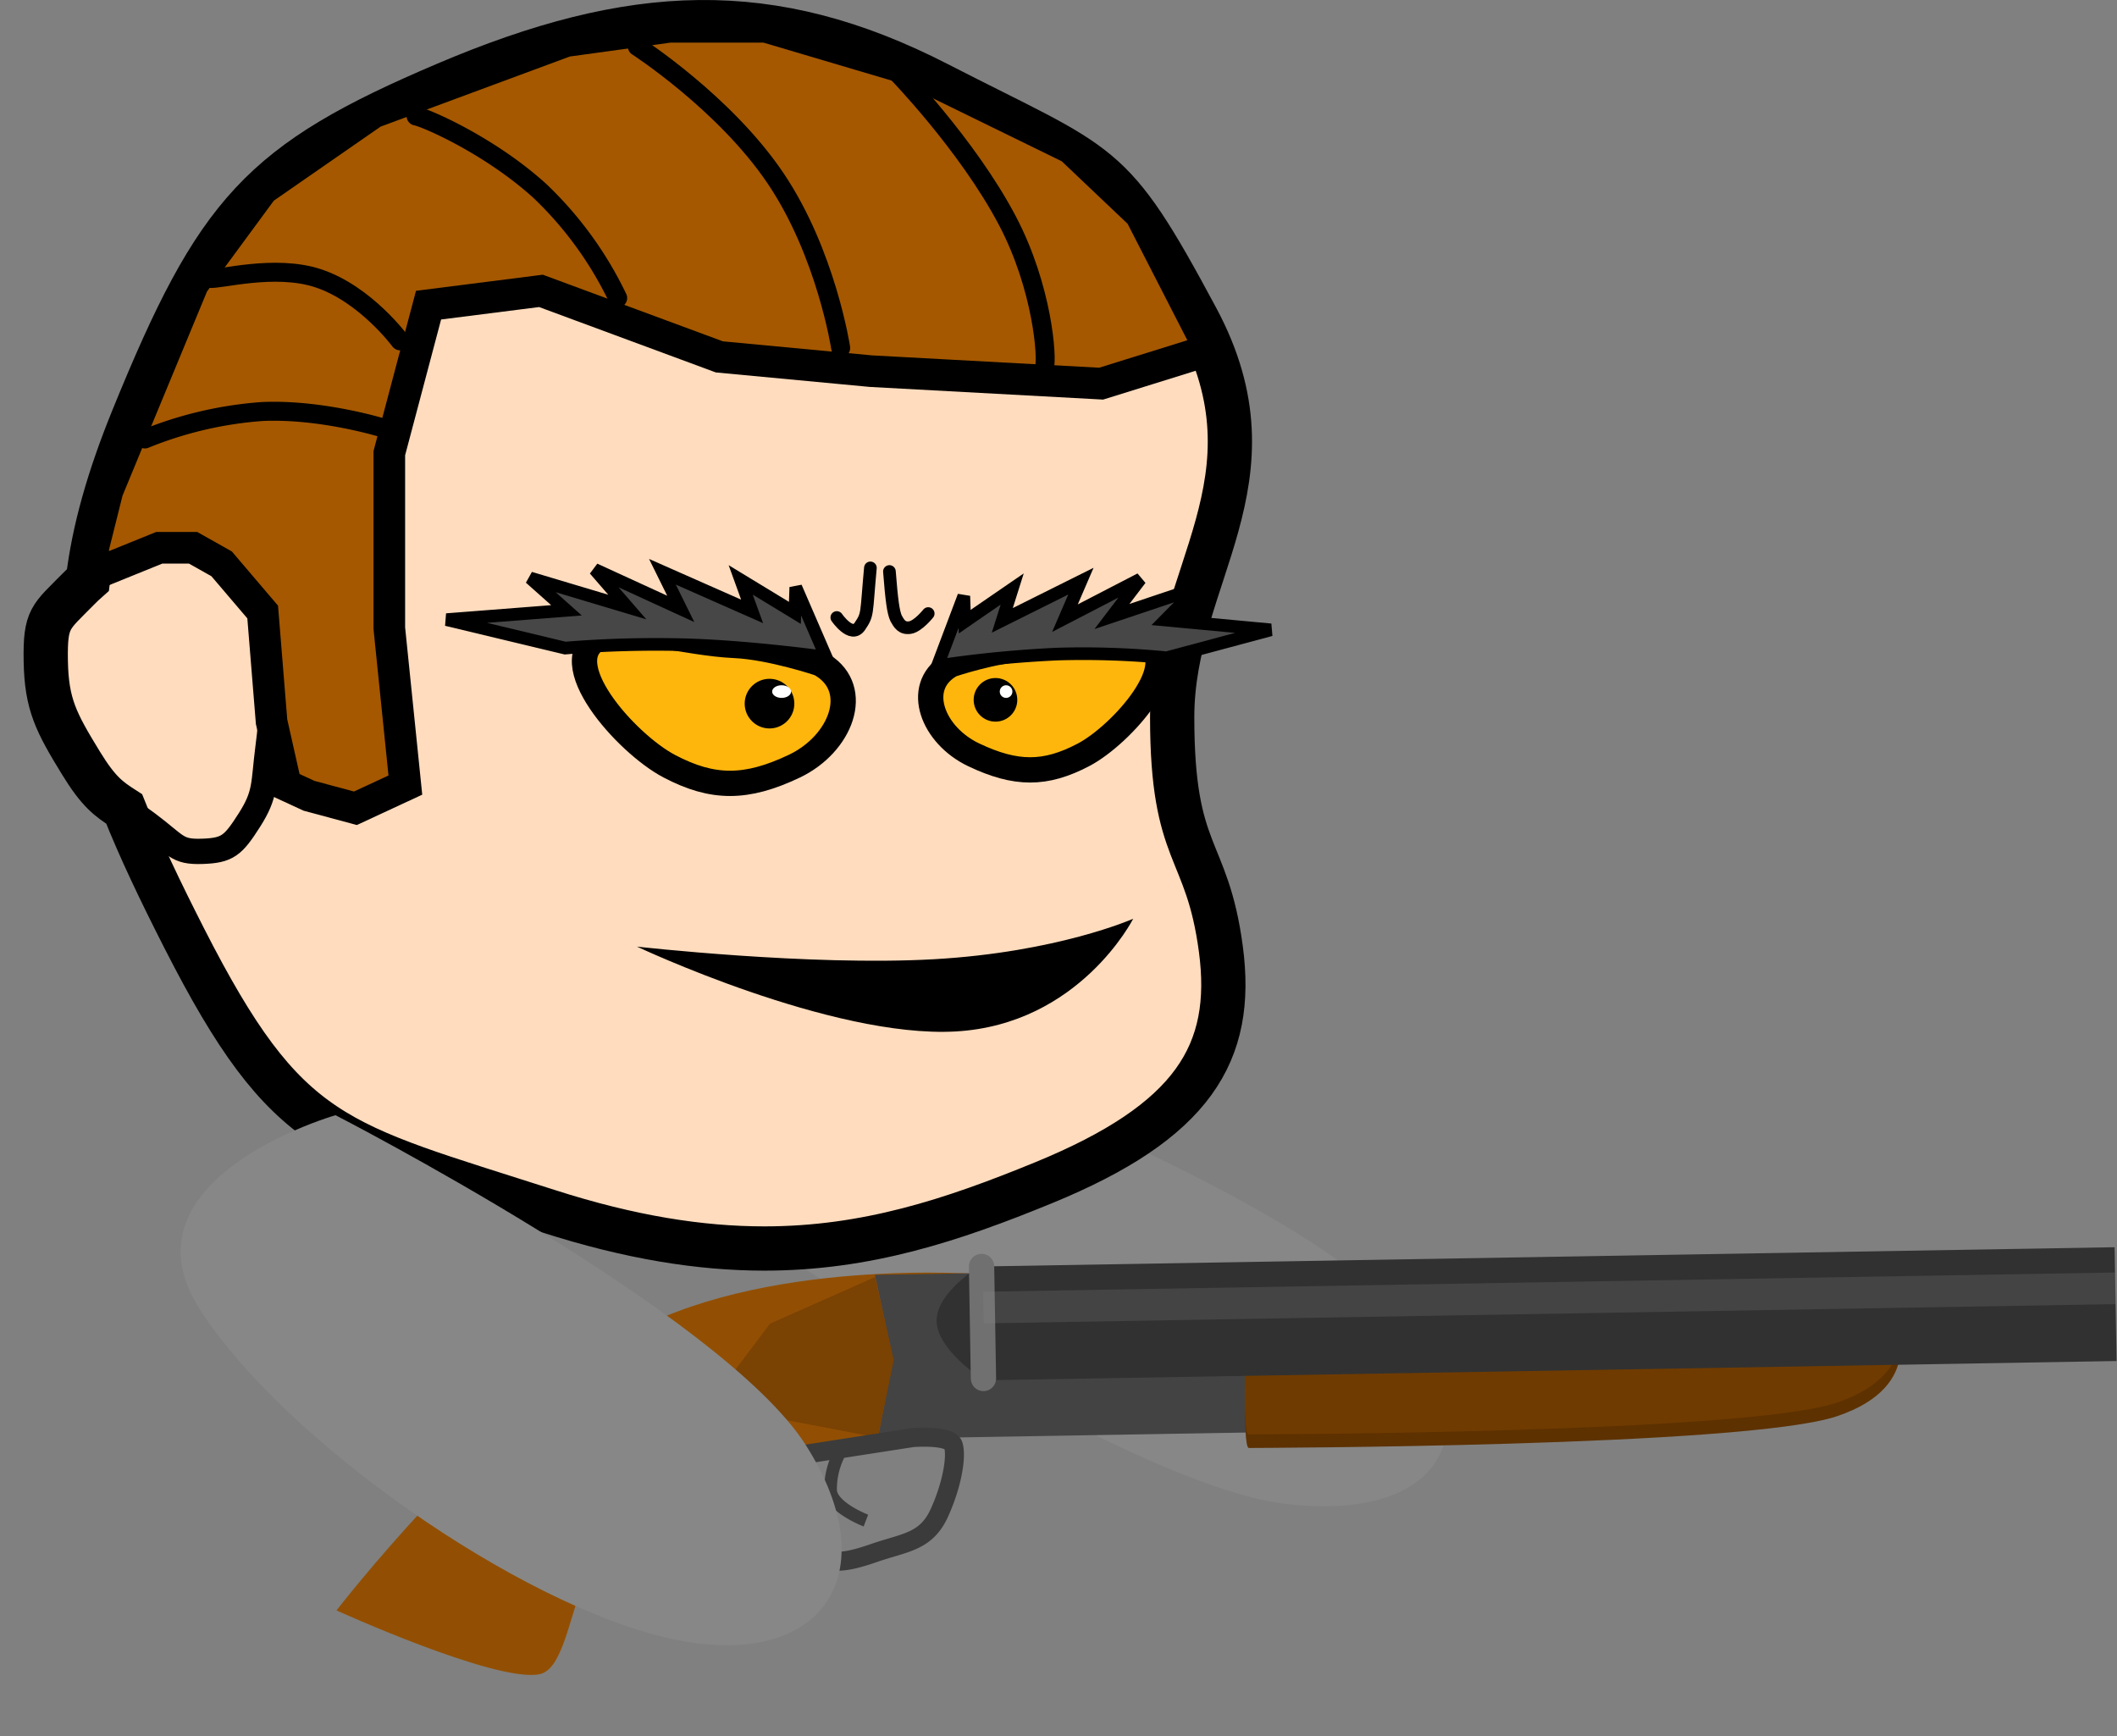 <svg xmlns="http://www.w3.org/2000/svg" width="334.823" height="274.599" viewBox="0 0 334.823 274.599"><rect x="0" y="0" width="334.823" height="274.599" fill="#808080" stroke="none"/><g transform="translate(-296.879 -654.625)"><g transform="translate(413.983 846.549) rotate(-63)" fill="#878787"><path d="M 16.049 112.862 C 14.812 112.862 13.559 112.572 12.326 111.998 C 10.989 111.377 9.667 110.422 8.397 109.16 C 5.551 106.333 2.996 101.968 1.008 96.537 C -2.505 86.94 -3.601 67.319 -2.162 39.794 C -1.308 23.47 0.218 8.804 0.865 3 L 31.233 3 C 31.881 8.81 33.409 23.498 34.262 39.828 C 35.699 67.335 34.602 86.944 31.091 96.537 C 29.102 101.968 26.547 106.333 23.701 109.16 C 22.432 110.422 21.11 111.377 19.772 111.998 C 18.54 112.572 17.287 112.862 16.049 112.862 Z" stroke="none"/><path d="M 3.542 6 C 1.035 29.155 -2.555 78.077 3.825 95.505 C 7.7 106.091 12.68 109.862 16.049 109.862 C 19.418 109.862 24.399 106.091 28.274 95.505 C 34.65 78.087 31.062 29.159 28.556 6 L 3.542 6 M -1.809 -7.62939453125e-06 L 33.908 -7.62939453125e-06 C 33.908 -7.62939453125e-06 42.837 73.176 33.908 97.568 C 29.443 109.764 22.746 115.862 16.049 115.862 C 9.352 115.862 2.655 109.764 -1.809 97.568 C -10.738 73.176 -1.809 -7.62939453125e-06 -1.809 -7.62939453125e-06 Z" stroke="none"/></g><path d="M79.487,188.047c-33.848-10.88-41.271-11.153-57.591-43.188-3.8-7.465-6.994-14.147-9.483-20.417-2.442-1.574-4.019-2.659-6.859-7.3-3.923-6.408-5.424-9.25-5.543-16.1s.758-6.9,5.064-11.294c.558-.569,1.089-1.074,1.6-1.524.918-7.744,3.241-16.038,7.151-25.634C27.124,29.954,34,22.243,63.347,9.771s51.355-13.572,77.766,0,27.145,11.371,40.919,37.049-3.87,40.73-3.87,63.094,5.5,20.175,7.7,36.682-4.438,27.276-28.011,36.947c-14.52,5.957-28.048,10.412-44.2,10.413C103.578,193.956,92.486,192.225,79.487,188.047Z" transform="translate(304.108 658.125)" fill="#ffdcbe" stroke="#000" stroke-width="7"/><path d="M1.408,28.319c-1.622-7.336-2.116-10.512,0-17.026S4.371,5.015,9.873,2.264,18.056-.135,23.417.288s4.867.494,7.9,3.668,3.6,3.95,4.233,9.029-.282,5.643-1.693,11.287-1.34,6-3.95,11.287-2.681,6.843-6.49,9.876-4.867,3.457-8.747,2.257S11.214,45.482,7.9,40.639,3.031,35.656,1.408,28.319Z" transform="translate(299.412 748.951) rotate(-19)" fill="none" stroke="#000" stroke-width="4"/><path d="M2734.592,407.337c-7.612,3.619,4.042,16.781,10.92,20.4s12.167,3.619,19.779,0c7.376-3.506,10.654-12.081,4.515-15.95-.116-.074-.533-.3-.533-.3s-7.67-2.586-13.409-2.844C2747.917,408.282,2739.044,405.22,2734.592,407.337Z" transform="translate(-2342.784 348.064)" fill="#ffb60c" stroke="#000" stroke-width="4"/><path d="M2765.875,407.247c6.688,3.18-3.552,14.746-9.6,17.926s-10.692,3.18-17.38,0c-6.481-3.081-9.362-10.616-3.967-14.015.1-.065.469-.267.469-.267s6.74-2.273,11.783-2.5C2754.166,408.078,2761.962,405.387,2765.875,407.247Z" transform="translate(-2288.022 348.828)" fill="#ffb60c" stroke="#000" stroke-width="4"/><path d="M60.2,12.6,55.023,1.709V5.767l-1.774-1L46.276.854l1.975,4.913L33.861,0l3.1,5.767L23.138,0,28.5,5.767,12.98,1.709l5.926,4.913L0,8.758,18.905,12.6a175.735,175.735,0,0,1,19.674-1.192C48.9,11.411,60.2,12.6,60.2,12.6Z" transform="translate(367.81 743.871) rotate(2)" fill="#474747" stroke="#000" stroke-width="2"/><path d="M52.9,0,48.351,10.881V6.827l-1.559,1-6.128,3.9L42.4,6.827,29.754,12.588l2.727-5.761-12.15,5.761,4.711-5.761L11.406,10.881l5.207-4.907L0,3.84,16.613,0A136.159,136.159,0,0,0,33.9,1.19,186.012,186.012,0,0,0,52.9,0Z" transform="matrix(-0.999, 0.035, -0.035, -0.999, 498, 758.072)" fill="#474747" stroke="#000" stroke-width="2"/><g transform="translate(414.658 761.981)"><path d="M 3.926 5.352 C 3.14 5.352 2.5 4.713 2.5 3.926 C 2.5 3.14 3.14 2.5 3.926 2.5 C 4.713 2.5 5.352 3.14 5.352 3.926 C 5.352 4.713 4.713 5.352 3.926 5.352 Z" stroke="none"/><path d="M 3.926 -4.291534423828125e-06 C 6.095 -4.291534423828125e-06 7.852 1.758 7.852 3.926 C 7.852 6.095 6.095 7.852 3.926 7.852 C 1.758 7.852 -4.76837158203125e-06 6.095 -4.76837158203125e-06 3.926 C -4.76837158203125e-06 1.758 1.758 -4.291534423828125e-06 3.926 -4.291534423828125e-06 Z" stroke="none"/></g><g transform="translate(450.873 761.857)"><path d="M 3.45 4.4 C 2.926 4.4 2.5 3.974 2.5 3.45 C 2.5 2.926 2.926 2.5 3.45 2.5 C 3.974 2.5 4.4 2.926 4.4 3.45 C 4.4 3.974 3.974 4.4 3.45 4.4 Z" stroke="none"/><path d="M 3.45 1.9073486328125e-06 C 5.356 1.9073486328125e-06 6.9 1.545 6.9 3.45 C 6.9 5.356 5.356 6.9 3.45 6.9 C 1.545 6.9 2.384185791015625e-06 5.356 2.384185791015625e-06 3.45 C 2.384185791015625e-06 1.545 1.545 1.9073486328125e-06 3.45 1.9073486328125e-06 Z" stroke="none"/></g><path d="M3.1,0c1.272,7.4,1.547,7.135.773,9.373S0,8.953,0,8.953" transform="matrix(0.966, 0.259, -0.259, 0.966, 431.546, 743.635)" fill="none" stroke="#000" stroke-linecap="round" stroke-width="2"/><path d="M.955,0C.112,4.526-.125,6.4.058,7.437.286,8.355.525,9.27,1.8,9.413s3.358-1.4,3.358-1.4" transform="matrix(0.966, -0.259, 0.259, 0.966, 436.627, 745.255)" fill="none" stroke="#000" stroke-linecap="round" stroke-width="2"/><path d="M46.076,24.408C65.44,27.748,77.455,13.36,77.455,13.36S64.632,15.838,45.269,12.5,0,0,0,0,26.712,21.068,46.076,24.408Z" transform="translate(397.626 804.337) rotate(-13)"/><ellipse cx="1.5" cy="1" rx="1.5" ry="1" transform="translate(419 763)" fill="#fff"/><circle cx="1" cy="1" r="1" transform="translate(455 763)" fill="#fff"/><path d="M2519.028,286.471l2.257,10.032,3.668,1.693,7.336,1.975,7.9-3.668-2.54-24.831V244.019l6.208-23.42,17.777-2.257,28.217,10.44,23.984,2.257,36.4,1.975,17.212-5.361-11-21.445-11-10.44-25.4-12.416-22.856-6.772h-15.237l-16.366,2.257-30.474,11.287-17.495,12.133-11,14.955-8.183,19.752-5.361,12.98-2.258,9.029v4.233l10.44-4.233h5.361l4.515,2.54,6.49,7.619Z" transform="translate(-2179.198 482.286)" fill="#a55800" stroke="#000" stroke-width="5"/><path d="M2934.71,246.778c.5-1.446-.283-12.645-5.845-23.225-6.347-12.072-17.625-23.616-17.625-23.616" transform="translate(-2472.65 465.983)" fill="none" stroke="#000" stroke-linecap="round" stroke-width="3"/><path d="M2775.756,186.858s13.818,8.916,21.861,20.837,10.31,26.85,10.31,26.85" transform="translate(-2378.084 475.113)" fill="none" stroke="#000" stroke-linecap="round" stroke-width="3"/><path d="M2659.917,223.295c1.521.277,11.542,4.591,19.513,11.786a57.838,57.838,0,0,1,12.372,17" transform="translate(-2297.231 449.68)" fill="none" stroke="#000" stroke-linecap="round" stroke-width="3"/><path d="M2551.54,306.069c1.484.27,10.37-2.316,17.3,0,7.435,2.485,12.893,9.876,12.893,9.876" transform="translate(-2221.585 392.584)" fill="none" stroke="#000" stroke-linecap="round" stroke-width="3"/><path d="M2517.906,382.276a60.66,60.66,0,0,1,18.558-4.341c9.453-.423,19.253,2.648,19.253,2.648" transform="translate(-2198.109 341.772)" fill="none" stroke="#000" stroke-linecap="round" stroke-width="3"/><g transform="matrix(1, -0.017, 0.017, 1, -1407.719, 60.302)"><path d="M1074.879-1640.653s23.763-29.74,45.791-42.3,57.392-9.1,57.392-9.1l1.546,23.96s-30.34,4.075-49.276,7.166-16.617,29.712-23.574,30.916S1074.879-1640.653,1074.879-1640.653Z" transform="translate(668 2519.298)" fill="#924f03"/><path d="M1267.492-1715.055H1301.5v13.462h49.466v12.459h-83.474l2.647-12.459" transform="translate(561.428 2542.097)" fill="#434343"/><path d="M1229.533-1608.712s-1.159,18.546,0,18.546,78.619,1.186,93.111-3.45,9.3-15.1,9.3-15.1Z" transform="translate(658.039 2445.58)" fill="#5d3100"/><path d="M1229.533-1608.712s-1.159,18.546,0,18.546,78.619,1.186,93.111-3.45,9.3-15.1,9.3-15.1Z" transform="translate(658.039 2443.438)" fill="#703b00"/><rect width="179" height="18" transform="translate(1846 826)" fill="#313131"/><path d="M1198.368-1679.842s-6.906-4.642-6.906-9.17,6.906-8.509,6.906-8.509v17.678" transform="translate(647.084 2523.52)" fill="#313131"/><path d="M1201-1698v17.71" transform="translate(644.798 2524)" fill="none" stroke="#707070" stroke-linecap="round" stroke-width="4"/><rect width="179" height="5" transform="translate(1846 830)" fill="rgba(136,136,136,0.22)"/><path d="M1149.128-1695.406l-16.72,7.083-6.775,8.684,8.684,6.528,14.811,3.079,2.741-12.194Z" transform="translate(679.791 2522.795)" fill="#7a4203"/><path d="M1143-1645.5a10.181,10.181,0,0,0-4.449,4.653,10.282,10.282,0,0,0-.745,6.552,9.231,9.231,0,0,0,5.578,4.96c4.008,1.137,5.625,1.169,10.456-.412s8.205-1.554,10.389-6.173,2.89-9,2.369-10.659-6.4-1.289-6.4-1.289L1143-1645.5" transform="translate(674.246 2500.739)" fill="none" stroke="#3b3b3b" stroke-width="3"/><path d="M1129.39-1631.173a11.712,11.712,0,0,1-.853-1.658c-.721-1.662-2.16-4.658-4.974-6.159-4.264-2.274-5.306-1.9-5.306-1.9-.474-.237,15.871-2.511,15.871-2.511" transform="translate(683.22 2498.647)" fill="none" stroke="#3b3b3b" stroke-width="3"/><path d="M1157.013-1644.278a12.184,12.184,0,0,0-1.705,6.253c.159,2.69,5.5,4.832,5.5,4.832" transform="translate(666.019 2499.057)" fill="none" stroke="#3b3b3b" stroke-width="2"/></g><g transform="matrix(0.574, -0.819, 0.819, 0.574, 330.772, 859.942)" fill="#878787"><path d="M 15.984 103.865 C 14.62 103.865 13.247 103.584 11.902 103.029 C 10.476 102.44 9.074 101.543 7.733 100.361 C 6.296 99.093 4.93 97.499 3.672 95.623 C 2.332 93.623 1.111 91.296 0.042 88.704 C -2.139 83.416 -3.845 76.732 -5.029 68.839 C -6.155 61.33 -6.75 52.902 -6.75 44.466 C -6.75 36.03 -6.155 27.602 -5.029 20.093 C -3.845 12.2 -2.139 5.516 0.042 0.229 C 1.275 -2.762 2.925 -4.955 4.945 -6.291 C 6.684 -7.441 8.708 -8 11.132 -8 C 15.132 -8 20.108 -6.406 25.522 -3.389 C 28.382 -1.796 30.681 -0.181 31.889 0.712 C 32.436 4.948 34.245 19.657 35.217 36.172 C 36.718 61.681 35.58 79.846 31.927 88.703 C 30.858 91.296 29.637 93.623 28.297 95.623 C 27.039 97.499 25.673 99.093 24.236 100.361 C 22.895 101.543 21.492 102.44 20.067 103.029 C 18.722 103.584 17.348 103.865 15.984 103.865 Z" stroke="none"/><path d="M 11.132 -5 C 8.319 -5 5.131 -4.243 2.815 1.372 C -5.988 22.718 -5.988 66.214 2.815 87.56 C 6.251 95.891 11.174 100.865 15.984 100.865 C 20.794 100.865 25.717 95.891 29.153 87.56 C 36.02 70.909 31.692 22.64 29.085 2.376 C 25.009 -0.493 17.298 -5 11.132 -5 M 11.132 -11 C 22.223 -11 34.7 -0.915 34.7 -0.915 C 34.7 -0.915 44.058 67.157 34.7 89.847 C 30.021 101.193 23.003 106.865 15.984 106.865 C 8.966 106.865 1.947 101.193 -2.732 89.847 C -12.089 67.157 -12.089 21.775 -2.732 -0.915 C 0.388 -8.478 5.587 -11 11.132 -11 Z" stroke="none"/></g></g></svg>